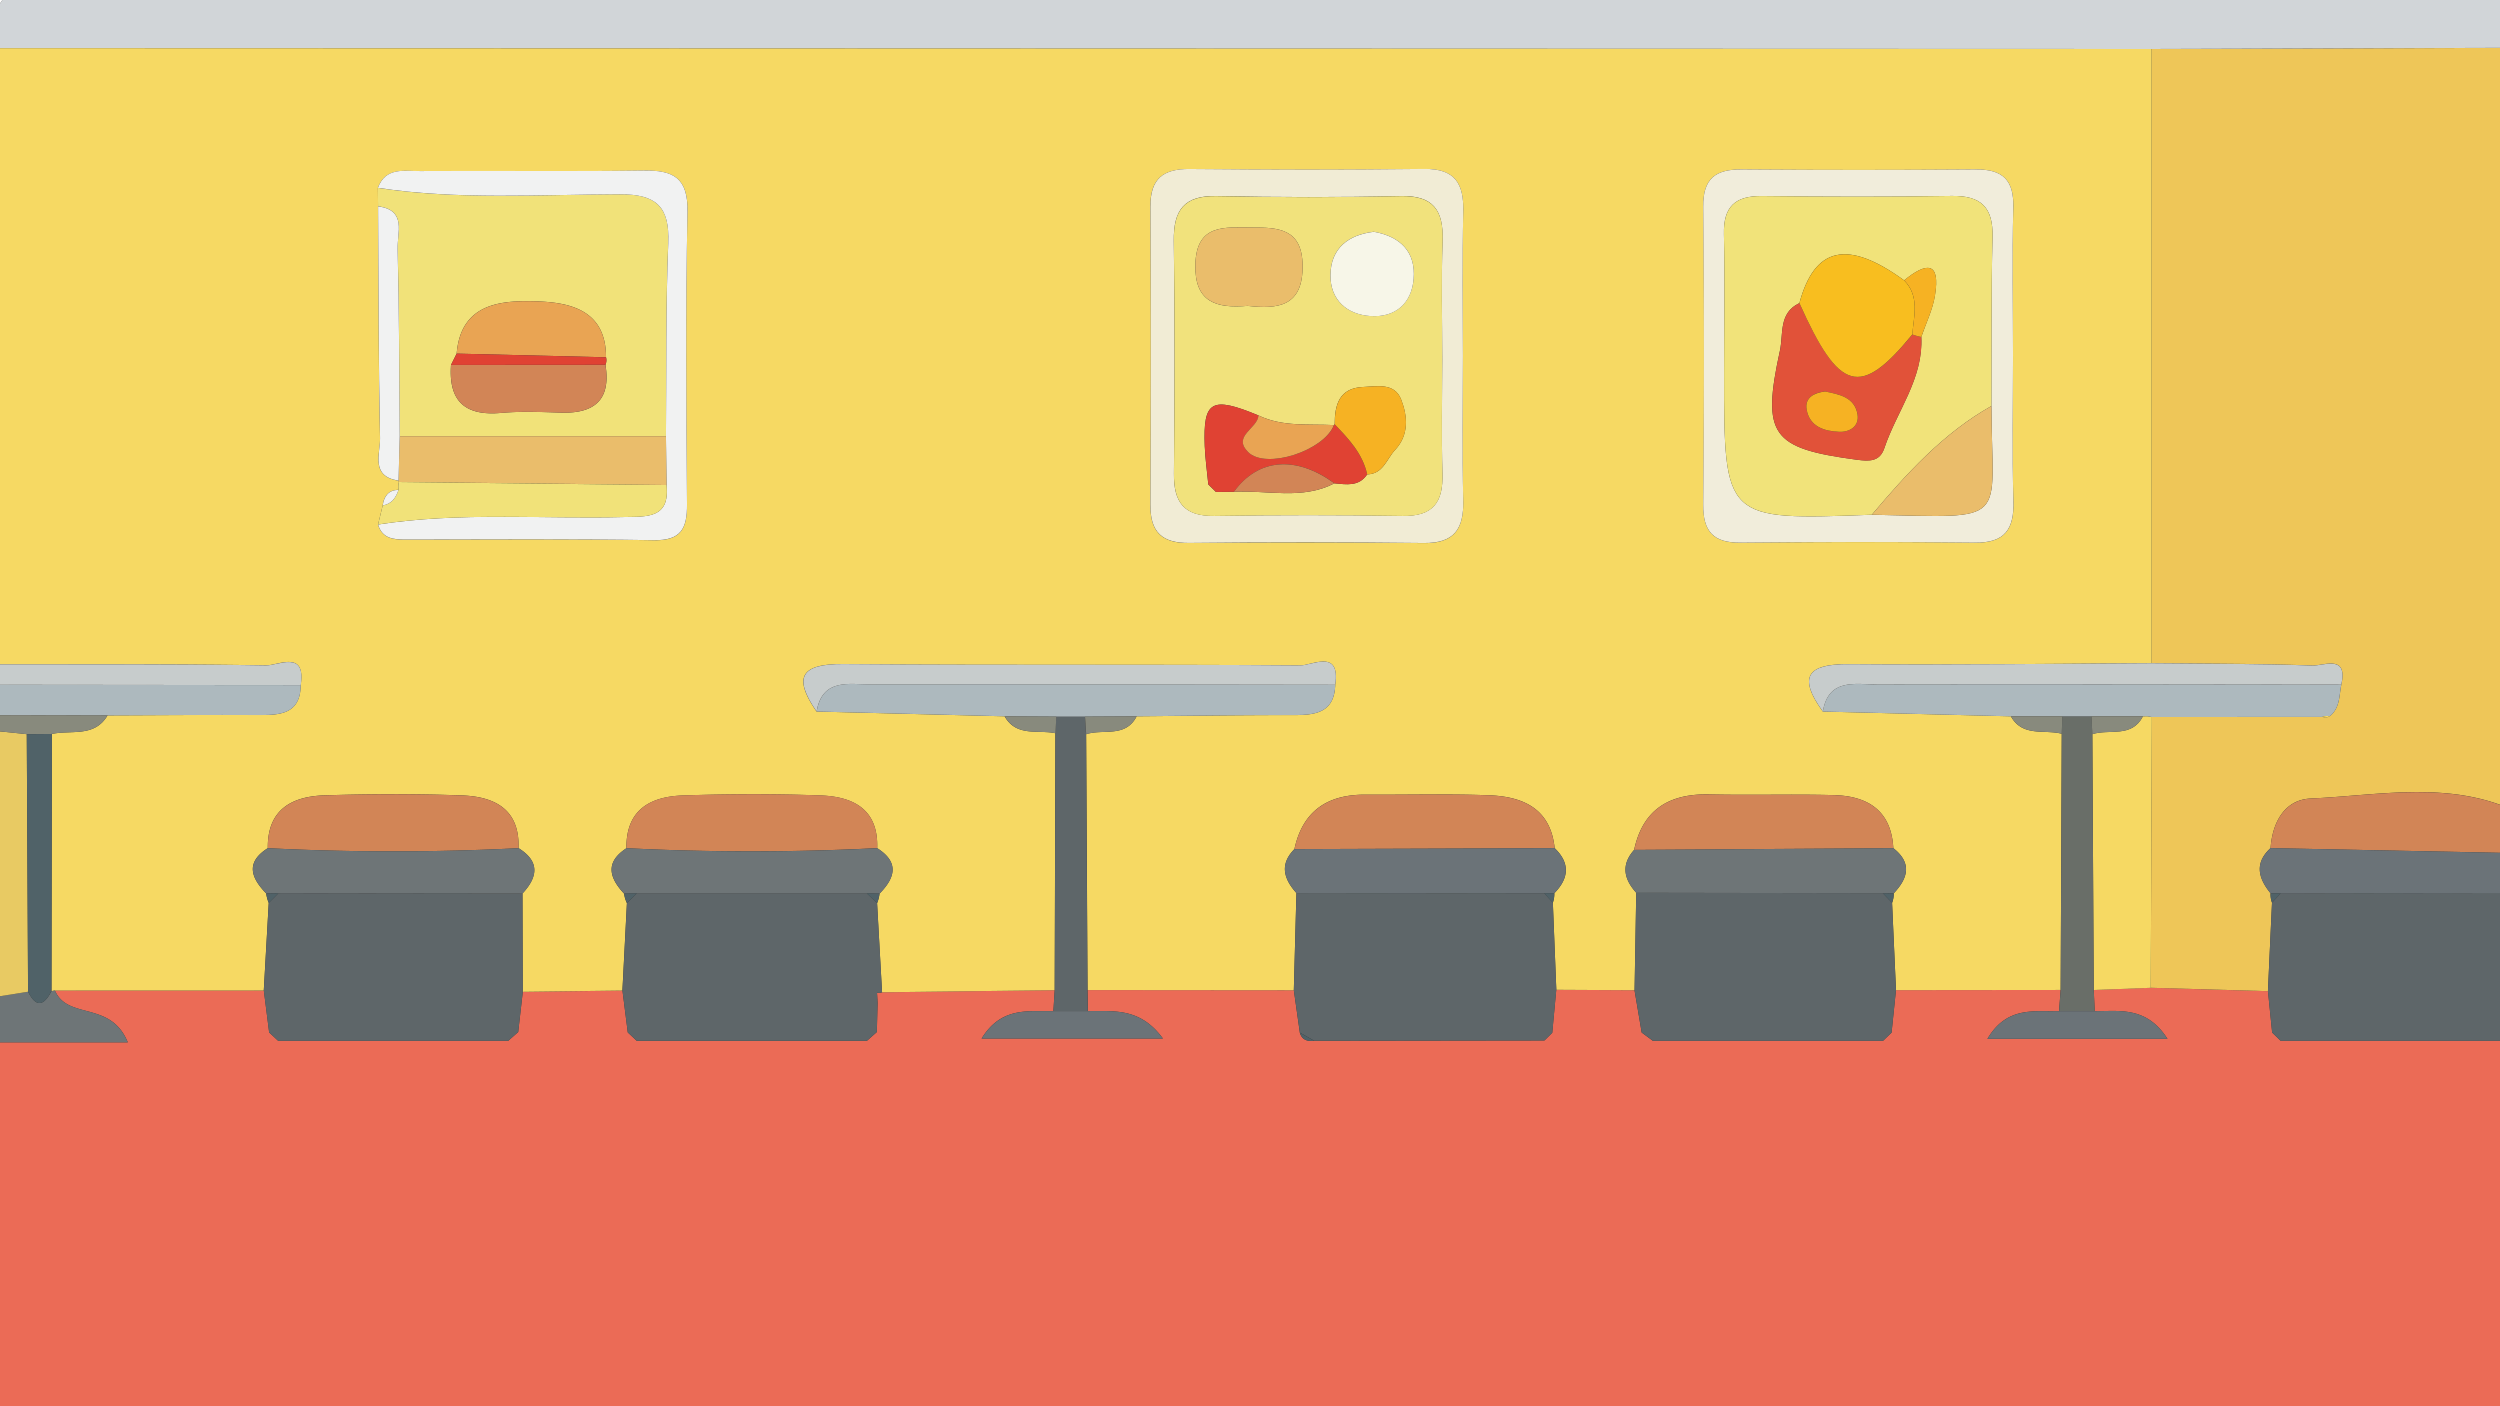 <svg id="a8fe3b96-a641-4641-adab-8cfe1bb98ca0" data-name="Layer 1" xmlns="http://www.w3.org/2000/svg" viewBox="0 0 1920 1080"><rect x="0" y="0" width="1920" height="1080" fill="#333333" stroke="none"/><defs><style>.b43bdaa4-544c-4d2a-a381-a97afb3dadcf{fill:#eb6b56;}.eed6a0ac-c3f8-4888-ba03-c57f91c61a69{fill:#eec658;}.b9f0eedc-0c19-4163-b109-c7066c426f5b{fill:#d1d5d8;}.bf11191a-0285-4e96-855d-f7c983393b03{fill:#5e6669;}.e294ff2c-1c82-4224-b09e-dcdd9fe03524{fill:#fdfdfd;}.abe65d89-381e-48b2-9ff7-c499ec47977c{fill:#d28556;}.ea4127fa-47bf-409d-bca6-5b99cb5bd355{fill:#6b7378;}.ae321dac-016c-40d4-b699-bdd6b9a96bff{fill:#f6d963;}.efa1a69c-9e8e-406d-9b34-bf334b5a5a4e{fill:#696e68;}.eb092ab2-6a77-491c-9186-360c1f308da9{fill:#6e7577;}.a35605e8-b1c0-48b9-bf0b-b7d5f6c4a096{fill:#506268;}.b96099be-aaee-4293-bdaa-d6281b0866df{fill:#adb9be;}.a4f08788-d219-484e-be98-8daedd8f5a34{fill:#c7cccc;}.b2656b02-dd95-4b5c-ac75-333b66041905{fill:#e8ca63;}.b73b1c51-9733-44e9-9fe0-908f0cfbd796{fill:#888a7d;}.ead6744d-9301-4e86-8e7c-554d24b1a447{fill:#f1e279;}.e33f5ef4-046e-401f-b1af-a8a9d92b2a6c{fill:#f1ecd5;}.b1749b14-74a7-4085-a55b-4f5374c8012f{fill:#f1eddb;}.b5d3d975-4194-4cae-be75-494baea70b86{fill:#f1f2f2;}.a3a39032-6264-4990-b758-e89a5a0a9d75{fill:#eabd6b;}.a501a6b6-dc2d-445c-a211-96aa6839d2e2{fill:#e9a453;}.bee68a22-0659-485c-8a31-0a42608457c9{fill:#e04233;}.a6f15d8f-9e06-44f4-a711-168467d9831b{fill:#f1e27c;}.beabcab6-a9ee-4773-8be1-9901fad9d144{fill:#f1e37a;}.b9bfb0c5-0ffe-416e-b1ad-ef3c6f23e310{fill:#f7f6e8;}.f2aec172-1ab8-4aaa-8ebb-b1dffa8149e6{fill:#f6b223;}.b2806b71-65e9-4674-8705-b21408b1e533{fill:#e15239;}.b5106bc1-bae7-41b7-9b50-e7458aed9530{fill:#f8be1f;}</style></defs><path class="b43bdaa4-544c-4d2a-a381-a97afb3dadcf" d="M1935.53,800.38c0,99.11-1,198.24.71,297.32.43,25-3.4,32-30.71,31.89-268.61-1.37-537.24-.83-805.86-.83H-7.9q.63-164.13,1.28-328.26H98.14c-13.24-32.26-46-16.83-56-39.8l160.49.06,4.08,32.14,6.92,6.45H390.31l7.67-6.78q1.75-15.41,3.52-30.8,38.28-.51,76.55-1l4.08,32.15,6.92,6.45H665.76l7.66-6.78L674,770.3l-.42-7.85,2,.06,1.92-.42L810,760.47q-.49,8-1,16.06c-19,.46-39.84-3.74-55.15,21.07H893.13c-17.72-24.22-38.32-20.82-57.62-21.07l-.25-16.18,158.4.16q2.3,16.31,4.6,32.59c1.66,5.63,5.86,6.8,11,6.25l176.85-.26,6-5.89,3.09-33.05q30.06.18,60.1.36,2.76,16.25,5.51,32.48l8.62,6.36h176.72l6.58-6.32q1.68-16.31,3.37-32.6l126.45-.14q-.6,8.16-1.21,16.32c-18.94.56-39.92-4.18-55,21.22h138.28c-15.92-24.9-36.53-21.28-55.86-21.2L1608,760.3l43.79-1.69,90,2.61q1.61,15.88,3.22,31.79l6.54,6.34H1928.2A25.26,25.26,0,0,0,1935.53,800.38Z"/><path class="eed6a0ac-c3f8-4888-ba03-c57f91c61a69" d="M1741.77,761.22l-90-2.6.87-208,130.69-.1,3.1.71,2.91-1.29c7.84-6.28,7.06-15.68,8.81-24.17,5.25-23.52-13.77-14.34-22.21-14.65-41.13-1.52-82.32-1.37-123.49-1.81V37.63l283.08-.93v588c-52-26-107.11-13.87-161-11.44-19.79.9-29.34,18.16-30.73,38.06-12.61,11.57-9.41,23.15,0,34.73a18.1,18.1,0,0,0,1.12,7.17Q1743.32,727.24,1741.77,761.22Z"/><path class="b9f0eedc-0c19-4163-b109-c7066c426f5b" d="M1935.53,36.7l-283.08.93L-6.92,37c-8.81-32,26.57-47.28,28.44-75.22l40-.24C57.66-9.91,71.28-.33,98.63-1c48-1.18,96.15-1.33,144.18.06,28.74.84,43.71-8.53,39.67-39q.22-3.64.37-7.31h30.6l8,8.74C318-10.19,331.34-.27,358.87-1c46.89-1.23,93.92-2,140.72.32C529.28.8,545-10.11,549.79-38.49l39.69,0C585.67-10.18,598.94-.35,626.3-1c49.09-1.17,98.26-1.26,147.34,0,27.79.73,40-10.21,37.08-37.74q3.85-4.29,7.72-8.59h22.95l8.24,8.67C854.84-10.73,870,.89,899.89-.66,946.7-3.09,993.75-2.18,1040.66-1,1067.93-.33,1082-9.58,1078-38.4l39.25-.13c-3.42,28,9.43,38.21,36.93,37.53q73.59-1.83,147.24,0c27.37.66,40.58-9.21,36.78-37.44l39.69,0C1382.66-10.11,1398.33.81,1428-.68c46.8-2.35,93.84-1.55,140.73-.32,27.53.73,40.9-9.19,37.38-37.57l8-8.74h23l8,8.69C1641.78-10.79,1654.39-.3,1682-1q73.6-1.86,147.28,0c27.37.66,40.61-9.2,36.8-37.44l39.69,0c7.54,14.24,4.09,37.28,29.75,37Z"/><path class="bf11191a-0285-4e96-855d-f7c983393b03" d="M1741.77,761.22q1.56-34,3.11-68l6.73-7.17,183.92-.25V792.74l-7.33,6.61H1751.53L1745,793Q1743.37,777.11,1741.77,761.22Z"/><path class="e294ff2c-1c82-4224-b09e-dcdd9fe03524" d="M21.52-38.21C19.65-10.27-15.73,5.05-6.93,37q.1,236.61.21,473.19l0,15.71q-.21,11.67-.43,23.33L-6.68,561Q-7,663.63-7.3,766.25q.34,17.12.68,34.25-.64,164.13-1.28,328.26c-12.13,2.61-7.49-6.74-7.5-11.39q-.26-576.64,0-1153.28c0-4.65-4.63-14,7.5-11.4C-.65-36,11.61-40.91,21.52-38.21Z"/><path class="abe65d89-381e-48b2-9ff7-c499ec47977c" d="M1743.78,651.35c1.39-19.9,10.94-37.16,30.73-38.06,53.91-2.43,109-14.53,161,11.44v30.55Z"/><path class="ea4127fa-47bf-409d-bca6-5b99cb5bd355" d="M1743.78,651.35l191.75,3.93v30.55l-183.91.25h-7.86C1734.37,674.5,1731.17,662.92,1743.78,651.35Z"/><path class="ae321dac-016c-40d4-b699-bdd6b9a96bff" d="M-6.72,510.2Q-6.82,273.62-6.93,37l1659.38.62V509.34c-77.37.36-154.74,1.43-232.1.74-32.27-.3-39.84,9.56-20.41,36.37l144.42,3.67c9,16.12,25.71,9.89,39.05,13.41q-.4,98.39-.83,196.76l-126.45.14q-1.52-33.52-3-67.08a18.31,18.31,0,0,0,1.23-7.25c11-11.66,14.27-23.26-.28-34.71-1.53-28.68-19.44-40-45.42-40.73-31.78-.89-63.61.2-95.4-.57-30.88-.75-51.51,11.18-58.27,42.64-10.19,11.5-7.86,22.38,1.65,32.9l-1.28,74.87-60.11-.34q-1.34-33.43-2.66-66.89a20.25,20.25,0,0,0,1.13-7.28c11.2-11.45,12.33-23,.26-34.61-3.13-30.4-24.32-39.63-50.39-40.61-31.59-1.19-63.26-.28-94.89-.48-29.17-.18-48.25,12.51-54.6,41.85-11.62,11.8-8.1,22.91,1.55,33.73q-1,37.32-2,74.64l-158.4-.15q-.54-98.24-1.07-196.49c13-4.28,30.18,3,38.77-13.75,40.43-.36,80.87-1,121.3-.94,16.84,0,30.57-2.43,31.21-23.27,4.09-27.82-17.87-14.77-27-14.84-116.87-1-233.77,0-350.64-1.05-32.91-.28-38.87,10.07-20.73,36.43l144.44,3.67c9.1,16,25.54,10.12,39,13L810,760.47l-132.59,1.62q-1.91-34.26-3.82-68.5a26.63,26.63,0,0,0,1.88-7.29c12.1-12.28,15.25-24.1-1.79-34.89,1-30-18.52-39.58-43.44-40.5-35.13-1.3-70.38-1.18-105.53,0-25.24.81-44.05,11-43.61,40.55-16.57,10.82-13.22,22.65-1.78,34.89a22.81,22.81,0,0,0,2.14,7.21L478,760.74l-76.53,1-.24-75.51c11.81-12.71,13.55-24.57-3-34.85,1-30-18.52-39.58-43.44-40.5-35.13-1.3-70.38-1.18-105.52-.06-25.25.81-44,11-43.61,40.56-17.3,11-12.89,22.77-1.22,34.79a27.78,27.78,0,0,0,1.94,7.21l-3.81,67.34-160.48,0s-2.58.44-2.58.43l.33-197.47c14.75-3.28,32.65,2.87,42.76-14.26,39.11-.13,78.22-.51,117.34-.28,16.54.09,30.75-1.71,31-23,4.18-27.23-17.33-15-26.64-15.14C134,509.83,63.63,510.27-6.72,510.2Zm300.63-122-3.57,14.69c3.25,10.87,11.87,11.55,21.23,11.54,63.51,0,127-.57,190.52.49,21.08.35,25.66-9.13,25.53-27.53-.52-74.8-1.19-149.62.38-224.39.55-26.44-10.79-32.35-33.93-32-57.15.82-114.32.06-171.47.42-12.09.07-26.37-3.23-32.39,12.92q.07,7.08.14,14.17c.37,59.35.28,118.7,1.51,178,.24,11.79-7.65,29.33,14.19,32.66l.31,1a15,15,0,0,0-.27,6C298.26,376.36,294.94,381.1,293.91,388.17Zm829.63-114.71c0-36.91-.62-73.83.24-110.71.5-21.7-6.2-33.34-30.21-33-59.91.76-119.85.65-179.77.06-20.65-.2-30.43,7.5-30.31,28.9q.66,114.54,0,229.07c-.12,21.12,9.12,29.44,30,29.23q89.88-.9,179.78.06c23.77.29,31-11,30.47-32.87C1122.91,347.29,1123.54,310.37,1123.54,273.46Zm422.42.37c0-38.07-.74-76.16.28-114.21.58-21.3-8.09-29.7-29-29.53q-89.62.75-179.26,0c-20.27-.17-30.11,6.81-29.9,28.71q1.13,114.2,0,228.41c-.2,21.14,7.89,29.76,29,29.56,59.75-.58,119.52-.75,179.26,0,23.77.32,30.65-10.55,30-32.56C1545.14,347.45,1546,310.63,1546,273.83Z"/><path class="bf11191a-0285-4e96-855d-f7c983393b03" d="M1453.11,693.35q1.52,33.54,3,67.08-1.68,16.3-3.37,32.6l-6.58,6.32H1269.46l-8.62-6.36q-2.74-16.25-5.51-32.48.66-37.44,1.29-74.88L1446,686Q1449.55,689.67,1453.11,693.35Z"/><path class="bf11191a-0285-4e96-855d-f7c983393b03" d="M993.66,760.51q1-37.32,2-74.64l190.3.16,6.64,7.23q1.34,33.47,2.66,66.9l-3.09,33-6,5.89-176.85.26-11-6.25Q996,776.81,993.66,760.51Z"/><path class="bf11191a-0285-4e96-855d-f7c983393b03" d="M401.28,686.26q.11,37.75.23,75.51-1.77,15.4-3.53,30.8l-7.67,6.78H213.6l-6.92-6.45-4.08-32.14q1.91-33.69,3.81-67.35l7.35-7.38Z"/><path class="bf11191a-0285-4e96-855d-f7c983393b03" d="M673.62,693.59q1.92,34.24,3.82,68.5l-1.92.42-2-.06.42,7.85-.54,22.27-7.66,6.78H489.05l-6.92-6.45-4.08-32.15q1.71-33.63,3.44-67.24l7.66-7.43H665.69Z"/><path class="ae321dac-016c-40d4-b699-bdd6b9a96bff" d="M1652.64,550.65l-.87,208q-21.9.82-43.78,1.69l-1.08-196.5c13.06-4.22,30.21,3.1,38.84-13.69l3.47-.07Z"/><path class="bf11191a-0285-4e96-855d-f7c983393b03" d="M810,760.47q.3-98.67.58-197.34l.63-12.77h22l.9,13.51q.54,98.25,1.07,196.49.12,8.08.25,16.18H809Q809.53,768.5,810,760.47Z"/><path class="efa1a69c-9e8e-406d-9b34-bf334b5a5a4e" d="M1606.91,563.8,1608,760.31q.38,8.16.77,16.33l-27.39,0q.6-8.16,1.21-16.32l.84-196.75q.21-6.69.43-13.39h22.4Z"/><path class="eb092ab2-6a77-491c-9186-360c1f308da9" d="M39.54,761.16s2.59-.42,2.58-.44c10,22.95,42.78,7.52,56,39.78H-6.62Q-7,783.37-7.3,766.25l28.88-4.62C27.9,774.4,33.84,772.21,39.54,761.16Z"/><path class="ea4127fa-47bf-409d-bca6-5b99cb5bd355" d="M1581.37,776.61l27.39,0c19.33-.09,39.94-3.71,55.86,21.19H1526.34C1541.45,772.43,1562.43,777.17,1581.37,776.61Z"/><path class="ea4127fa-47bf-409d-bca6-5b99cb5bd355" d="M809,776.53h26.48c19.3.24,39.9-3.16,57.62,21.06H753.88C769.19,772.79,790,777,809,776.53Z"/><path class="a35605e8-b1c0-48b9-bf0b-b7d5f6c4a096" d="M998.26,793.1l11,6.25C1004.12,799.9,999.92,798.73,998.26,793.1Z"/><path class="a35605e8-b1c0-48b9-bf0b-b7d5f6c4a096" d="M674,770.3l-.42-7.85Z"/><path class="a35605e8-b1c0-48b9-bf0b-b7d5f6c4a096" d="M206.68,792.9l6.92,6.45Z"/><path class="a35605e8-b1c0-48b9-bf0b-b7d5f6c4a096" d="M390.31,799.35l7.67-6.78Z"/><path class="a35605e8-b1c0-48b9-bf0b-b7d5f6c4a096" d="M482.13,792.9l6.92,6.45Z"/><path class="a35605e8-b1c0-48b9-bf0b-b7d5f6c4a096" d="M665.76,799.35l7.66-6.78Z"/><path class="a35605e8-b1c0-48b9-bf0b-b7d5f6c4a096" d="M1186.14,799.09l6-5.89Z"/><path class="a35605e8-b1c0-48b9-bf0b-b7d5f6c4a096" d="M1260.84,793l8.62,6.36Z"/><path class="a35605e8-b1c0-48b9-bf0b-b7d5f6c4a096" d="M1446.18,799.35l6.58-6.32Z"/><path class="a35605e8-b1c0-48b9-bf0b-b7d5f6c4a096" d="M1745,793l6.54,6.34Z"/><path class="b96099be-aaee-4293-bdaa-d6281b0866df" d="M1606.25,550.15h-22.39l-39.5,0-144.42-3.67c4.4-25.91,25.07-20.76,41.81-20.79,118.8-.26,237.6,0,356.4.14-1.75,8.49-1,17.89-8.81,24.17a13.62,13.62,0,0,0-6,.58l-130.69.1-3.42-.6-3.47.06Z"/><path class="a4f08788-d219-484e-be98-8daedd8f5a34" d="M1798.15,525.8c-118.8-.11-237.6-.4-356.4-.14-16.74,0-37.41-5.12-41.81,20.79-19.43-26.81-11.86-36.67,20.41-36.37,77.36.69,154.73-.38,232.1-.74,41.17.44,82.36.29,123.49,1.81C1784.38,511.46,1803.4,502.28,1798.15,525.8Z"/><path class="a35605e8-b1c0-48b9-bf0b-b7d5f6c4a096" d="M1743.76,686.08h7.86l-6.74,7.17A18.1,18.1,0,0,1,1743.76,686.08Z"/><path class="ae321dac-016c-40d4-b699-bdd6b9a96bff" d="M1783.33,550.55a13.62,13.62,0,0,1,6-.58l-2.91,1.29Z"/><path class="b2656b02-dd95-4b5c-ac75-333b66041905" d="M21.57,761.64-7.3,766.25Q-7,663.64-6.68,561l27.24,2.84Q21.07,662.75,21.57,761.64Z"/><path class="b96099be-aaee-4293-bdaa-d6281b0866df" d="M231,526.17c-.23,21.26-14.44,23.06-31,23-39.12-.23-78.23.15-117.34.27l-89.75-.17q.21-11.67.43-23.33Z"/><path class="a4f08788-d219-484e-be98-8daedd8f5a34" d="M231,526.17l-237.64-.26,0-15.71c70.35.07,140.71-.37,211,.83C213.62,511.19,235.13,498.94,231,526.17Z"/><path class="b73b1c51-9733-44e9-9fe0-908f0cfbd796" d="M-7.12,549.24l89.75.17c-10.11,17.14-28,11-42.76,14.27l-19.31.18L-6.68,561Q-6.9,555.13-7.12,549.24Z"/><path class="ead6744d-9301-4e86-8e7c-554d24b1a447" d="M290.35,158.46q-.08-7.1-.14-14.18c61.73,9.39,123.9,5.12,185.85,4.95,28.16-.08,38.29,9.57,37.16,37.58-2,49.34-1.32,98.8-1.76,148.2H307c-.43-48-.34-96-1.66-144C305,179,312.55,161.3,290.35,158.46ZM465.43,274.4c.06-36.89-28.74-42.27-54.21-43-26.61-.75-57.32,1.58-60.5,40.17l-4.35,8.71c-2,27.82,10.83,39.37,38.6,36.83,15.15-1.38,30.54-.71,45.79-.22,25.79.83,38.59-9.83,34.24-36.72A9.24,9.24,0,0,0,465.43,274.4Z"/><path class="e33f5ef4-046e-401f-b1af-a8a9d92b2a6c" d="M1123.54,273.46c0,36.91-.63,73.83.23,110.71.52,21.88-6.7,33.16-30.47,32.87q-89.88-1.11-179.78-.06c-20.91.21-30.15-8.11-30-29.23q.63-114.53,0-229.07c-.12-21.4,9.66-29.1,30.31-28.9,59.92.59,119.86.7,179.77-.06,24-.31,30.71,11.33,30.21,33C1122.92,199.63,1123.54,236.55,1123.54,273.46Zm-15.9,2.85c0-30.41-.8-60.85.26-91.23.81-23.52-7-35.15-32.51-34.53-47,1.14-94,1-140.92,0-25.15-.54-33.3,10.78-33,34.45.82,59.55.66,119.12.1,178.68-.21,21.83,7.57,32.85,30.93,32.5q72.35-1.11,144.73,0c23.58.41,31.21-10.65,30.56-32.52C1107,334.63,1107.61,305.46,1107.64,276.31Z"/><path class="b1749b14-74a7-4085-a55b-4f5374c8012f" d="M1546,273.83c0,36.8-.82,73.62.31,110.39.68,22-6.2,32.88-30,32.56-59.74-.79-119.51-.62-179.26,0-21.12.2-29.21-8.42-29-29.56q1.08-114.19,0-228.41c-.21-21.9,9.63-28.88,29.9-28.71q89.63.72,179.26,0c21-.17,29.63,8.23,29,29.53C1545.22,197.67,1546,235.76,1546,273.83ZM1437.59,395.31c107.29,2.32,92.23,7.82,91.81-83.49.2-43.24-.22-86.5.86-129.72.57-22.87-8.76-32-31.58-31.61-48.41.82-96.85.69-145.27.08-21-.26-29.93,8.21-29.44,29.45.83,35.59.13,71.22.13,106.83C1324.08,399.62,1324.09,399.62,1437.59,395.31Z"/><path class="b5d3d975-4194-4cae-be75-494baea70b86" d="M511.46,335c.44-49.4-.23-98.86,1.76-148.2,1.13-28-9-37.66-37.16-37.58-61.95.17-124.12,4.44-185.85-4.95,6-16.14,20.3-12.84,32.39-12.91,57.15-.36,114.32.4,171.47-.42,23.14-.33,34.48,5.58,33.93,32-1.57,74.77-.9,149.59-.38,224.39.13,18.4-4.45,27.88-25.53,27.53-63.49-1.06-127-.53-190.52-.49-9.36,0-18-.67-21.23-11.54,62.88-9.82,126.24-4.11,189.37-5.77,16.75-.44,35,1.35,32.15-24.58Q511.67,353.76,511.46,335Z"/><path class="b96099be-aaee-4293-bdaa-d6281b0866df" d="M833.29,550.36h-22l-39.68-.24-144.43-3.66c4.44-25.86,25.07-20.78,41.84-20.81,118.83-.21,237.66.11,356.49.26-.64,20.84-14.37,23.31-31.21,23.27-40.43-.1-80.87.58-121.3.94Z"/><path class="abe65d89-381e-48b2-9ff7-c499ec47977c" d="M1255,652.73c6.76-31.46,27.39-43.39,58.27-42.64,31.79.77,63.62-.32,95.4.57,26,.72,43.89,12.05,45.42,40.73Z"/><path class="abe65d89-381e-48b2-9ff7-c499ec47977c" d="M481.13,651.41c-.44-29.53,18.37-39.74,43.61-40.55,35.15-1.13,70.4-1.25,105.53,0,24.92.92,44.4,10.54,43.44,40.5A1903.12,1903.12,0,0,1,481.13,651.41Z"/><path class="abe65d89-381e-48b2-9ff7-c499ec47977c" d="M205.69,651.41c-.43-29.52,18.36-39.75,43.61-40.56,35.14-1.12,70.39-1.24,105.52.06,24.92.92,44.4,10.54,43.44,40.5A1902.92,1902.92,0,0,1,205.69,651.41Z"/><path class="abe65d89-381e-48b2-9ff7-c499ec47977c" d="M994.08,652.14c6.35-29.34,25.43-42,54.6-41.85,31.63.2,63.3-.71,94.89.48,26.07,1,47.26,10.21,50.39,40.61Z"/><path class="a3a39032-6264-4990-b758-e89a5a0a9d75" d="M511.46,335q.19,18.75.4,37.5l-205.5-2.33-.31-1L307,335Z"/><path class="eb092ab2-6a77-491c-9186-360c1f308da9" d="M1255,652.73l199.09-1.34c14.55,11.45,11.24,23.05.28,34.71L1446,686l-189.39-.35C1247.11,675.11,1244.78,664.23,1255,652.73Z"/><path class="eb092ab2-6a77-491c-9186-360c1f308da9" d="M481.13,651.41a1903.12,1903.12,0,0,0,192.58,0c17,10.79,13.89,22.61,1.79,34.89l-9.81-.23H489.16l-9.81.23C467.91,674.06,464.56,662.23,481.13,651.41Z"/><path class="eb092ab2-6a77-491c-9186-360c1f308da9" d="M205.69,651.41a1902.92,1902.92,0,0,0,192.57,0c16.56,10.28,14.82,22.14,3,34.85L213.77,686l-9.3.17C192.8,674.18,188.39,662.42,205.69,651.41Z"/><path class="a4f08788-d219-484e-be98-8daedd8f5a34" d="M1025.47,525.91c-118.83-.15-237.66-.47-356.49-.26-16.77,0-37.4-5-41.84,20.81C609,520.09,615,509.74,647.86,510c116.87,1,233.77.06,350.64,1.05C1007.6,511.14,1029.56,498.09,1025.47,525.91Z"/><path class="ea4127fa-47bf-409d-bca6-5b99cb5bd355" d="M994.08,652.14l199.88-.76C1206,663,1204.9,674.54,1193.7,686l-7.77,0-190.3-.16C986,675.05,982.46,663.94,994.08,652.14Z"/><path class="ead6744d-9301-4e86-8e7c-554d24b1a447" d="M306.36,370.18l205.5,2.33c2.89,25.93-15.4,24.14-32.15,24.58-63.13,1.66-126.49-4-189.37,5.77l3.57-14.69c6.9-1.12,10.13-5.95,12.18-12A15,15,0,0,1,306.36,370.18Z"/><path class="a35605e8-b1c0-48b9-bf0b-b7d5f6c4a096" d="M20.56,563.86l19.31-.18-.33,197.47c-5.7,11.06-11.64,13.25-18,.48Z"/><path class="b5d3d975-4194-4cae-be75-494baea70b86" d="M307,335l-.93,34.13c-21.84-3.32-13.95-20.86-14.19-32.65-1.23-59.33-1.14-118.68-1.51-178,22.2,2.84,14.63,20.56,15,32.58C306.64,239,306.55,287,307,335Z"/><path class="b73b1c51-9733-44e9-9fe0-908f0cfbd796" d="M1544.36,550.12l39.5,0q-.22,6.69-.44,13.39C1570.07,560,1553.36,566.24,1544.36,550.12Z"/><path class="b73b1c51-9733-44e9-9fe0-908f0cfbd796" d="M833.29,550.36l39.67-.24c-8.59,16.77-25.74,9.47-38.77,13.75Z"/><path class="b73b1c51-9733-44e9-9fe0-908f0cfbd796" d="M771.57,550.12l39.68.24q-.33,6.39-.64,12.77C797.11,560.24,780.67,566.17,771.57,550.12Z"/><path class="a35605e8-b1c0-48b9-bf0b-b7d5f6c4a096" d="M1185.93,686l7.77,0a20.25,20.25,0,0,1-1.13,7.28Q1189.25,689.64,1185.93,686Z"/><path class="a35605e8-b1c0-48b9-bf0b-b7d5f6c4a096" d="M1446,686l8.33.12a18.31,18.31,0,0,1-1.23,7.25Q1449.56,689.66,1446,686Z"/><path class="b5d3d975-4194-4cae-be75-494baea70b86" d="M306.09,376.19c-2,6-5.28,10.86-12.18,12C294.94,381.1,298.26,376.36,306.09,376.19Z"/><path class="a35605e8-b1c0-48b9-bf0b-b7d5f6c4a096" d="M204.47,686.2l9.3-.17-7.36,7.38A27.78,27.78,0,0,1,204.47,686.2Z"/><path class="a35605e8-b1c0-48b9-bf0b-b7d5f6c4a096" d="M479.35,686.3l9.81-.23-7.67,7.44A22.81,22.81,0,0,1,479.35,686.3Z"/><path class="a35605e8-b1c0-48b9-bf0b-b7d5f6c4a096" d="M665.69,686.07l9.81.23a26.63,26.63,0,0,1-1.88,7.29Z"/><path class="b73b1c51-9733-44e9-9fe0-908f0cfbd796" d="M1606.25,550.15l39.5,0c-8.63,16.8-25.78,9.48-38.84,13.7Z"/><path class="abe65d89-381e-48b2-9ff7-c499ec47977c" d="M465,280.18c4.35,26.89-8.45,37.55-34.24,36.72-15.25-.49-30.64-1.16-45.79.22-27.77,2.54-40.62-9-38.6-36.84Z"/><path class="a501a6b6-dc2d-445c-a211-96aa6839d2e2" d="M350.72,271.58c3.18-38.59,33.89-40.92,60.5-40.17,25.47.72,54.27,6.1,54.21,43Z"/><path class="bee68a22-0659-485c-8a31-0a42608457c9" d="M350.72,271.58l114.71,2.82a9.24,9.24,0,0,1-.43,5.78l-118.63.1Z"/><path class="a6f15d8f-9e06-44f4-a711-168467d9831b" d="M1107.62,276.31c0,29.15-.66,58.32.2,87.44.65,21.87-7,32.93-30.56,32.52q-72.35-1.26-144.73,0c-23.36.35-31.14-10.67-30.93-32.5.56-59.56.72-119.13-.1-178.68-.33-23.67,7.82-35,33-34.45,47,1,94,1.1,140.92,0,25.53-.62,33.32,11,32.51,34.53C1106.84,215.46,1107.64,245.9,1107.62,276.31Zm-83.18,50.16c-19.5-1-39.45,1.5-57.93-7.41-36.15-15-42.61-11.36-41.29,23.51.38,9.85,1.81,19.66,2.75,29.48l5.9,5.78,13.77-.15c25.8-1.38,52.37,6.4,77.2-6.48,9.23.83,18.73,2.66,25.11-6.87,12.38-.26,15-11.88,21.45-18.79,10.77-11.47,9.69-25.74,4.7-38.63-5.11-13.2-18.55-10.16-29.33-9.7-18.21.78-21.74,13.62-21.74,28.68Zm-66.31-91.56c23.13,2.61,42.73.72,42.26-31.29-.41-28.38-19.3-28.92-39.19-28.91-20.32,0-42.34-3.11-43.16,28.35C917.28,232.11,934.21,237,958.13,234.91Zm97-56.95c-19.71,2.38-33.16,12.75-33.35,33.3-.18,19,12.58,30.28,30.89,31.46,18.86,1.2,31.43-9.71,33-28.55C1087.36,193.62,1075.8,181.7,1055.17,178Z"/><path class="beabcab6-a9ee-4773-8be1-9901fad9d144" d="M1437.59,395.31c-113.5,4.31-113.51,4.31-113.49-108.46,0-35.61.7-71.24-.13-106.83-.49-21.24,8.46-29.71,29.44-29.45,48.42.61,96.86.74,145.27-.08,22.82-.39,32.15,8.74,31.58,31.61-1.08,43.22-.66,86.48-.86,129.72C1492.43,332.67,1464.52,363.46,1437.59,395.31Zm24.78-180c-43.32-31.46-68.65-26-80.43,17.47-16.13,7.64-12.15,23.78-15,36.66-14.11,64.77-6.45,74.88,58.89,83.6,10.27,1.37,17.85,1.47,21.39-9.05,9.54-28.37,30-53.15,28.31-85.21,3.59-10.51,8.66-20.77,10.46-31.58C1490.52,200.25,1479.25,201.54,1462.37,215.33Z"/><path class="a3a39032-6264-4990-b758-e89a5a0a9d75" d="M1437.59,395.31c26.93-31.85,54.84-62.64,91.81-83.49C1529.82,403.13,1544.88,397.63,1437.59,395.31Z"/><path class="a3a39032-6264-4990-b758-e89a5a0a9d75" d="M958.13,234.91c-23.92,2-40.85-2.8-40.09-31.85.82-31.46,22.84-28.33,43.16-28.35,19.89,0,38.78.53,39.19,28.91C1000.86,235.63,981.26,237.52,958.13,234.91Z"/><path class="b9bfb0c5-0ffe-416e-b1ad-ef3c6f23e310" d="M1055.17,178c20.63,3.74,32.19,15.66,30.51,36.21-1.54,18.84-14.11,29.75-33,28.55-18.31-1.18-31.07-12.48-30.89-31.46C1022,190.71,1035.46,180.34,1055.17,178Z"/><path class="bee68a22-0659-485c-8a31-0a42608457c9" d="M1050,364.33c-6.38,9.53-15.88,7.7-25.11,6.87-29.68-21.6-58.6-19.17-77.2,6.48l-13.77.15-5.9-5.78c-.94-9.82-2.37-19.63-2.75-29.48-1.32-34.87,5.14-38.47,41.28-23.52-.58,10.07-20.41,15.76-7.9,28.17,13.72,13.61,58.26-1.07,65.84-20.75l.59-.58C1035.8,337.11,1046.47,348.4,1050,364.33Z"/><path class="f2aec172-1ab8-4aaa-8ebb-b1dffa8149e6" d="M1050,364.33c-3.48-15.93-14.15-27.22-24.92-38.44,0-15.06,3.53-27.9,21.74-28.68,10.78-.46,24.22-3.5,29.33,9.7,5,12.89,6.07,27.16-4.7,38.63C1064.92,352.45,1062.33,364.07,1050,364.33Z"/><path class="abe65d89-381e-48b2-9ff7-c499ec47977c" d="M947.64,377.68c18.6-25.65,47.52-28.08,77.2-6.48C1000,384.08,973.44,376.3,947.64,377.68Z"/><path class="a501a6b6-dc2d-445c-a211-96aa6839d2e2" d="M1024.44,326.47c-7.58,19.68-52.12,34.36-65.84,20.75-12.51-12.41,7.32-18.1,7.9-28.17C985,328,1004.94,325.49,1024.44,326.47Z"/><path class="abe65d89-381e-48b2-9ff7-c499ec47977c" d="M928,372.05l5.9,5.78Z"/><path class="b2806b71-65e9-4674-8705-b21408b1e533" d="M1475.58,258.8c1.65,32.06-18.77,56.84-28.31,85.21-3.54,10.52-11.12,10.42-21.39,9.05-65.34-8.72-73-18.83-58.89-83.6,2.8-12.88-1.18-29,15-36.66,30.72,68.42,46.7,72.86,86.68,24.06A39.19,39.19,0,0,0,1475.58,258.8Zm-73.89,41.87c-8.6,1-15.71,4.74-14.18,13.76,2.25,13.25,13.57,16.76,25.09,17.2,8.12.31,15.43-4.35,14-13.28C1424.4,305,1412.46,302.88,1401.69,300.67Z"/><path class="b5106bc1-bae7-41b7-9b50-e7458aed9530" d="M1468.63,256.86c-40,48.8-56,44.36-86.68-24.06,11.77-43.43,37.1-48.93,80.42-17.49C1474.44,227.64,1469.83,242.51,1468.63,256.86Z"/><path class="f2aec172-1ab8-4aaa-8ebb-b1dffa8149e6" d="M1468.63,256.86c1.2-14.35,5.81-29.22-6.26-41.55,16.88-13.77,28.15-15.06,23.67,11.91-1.8,10.81-6.87,21.07-10.46,31.58A39.19,39.19,0,0,1,1468.63,256.86Z"/><path class="f2aec172-1ab8-4aaa-8ebb-b1dffa8149e6" d="M1401.69,300.67c10.77,2.21,22.71,4.3,24.89,17.68,1.45,8.93-5.86,13.59-14,13.28-11.52-.44-22.84-3.95-25.09-17.2C1386,305.41,1393.09,301.69,1401.69,300.67Z"/></svg>